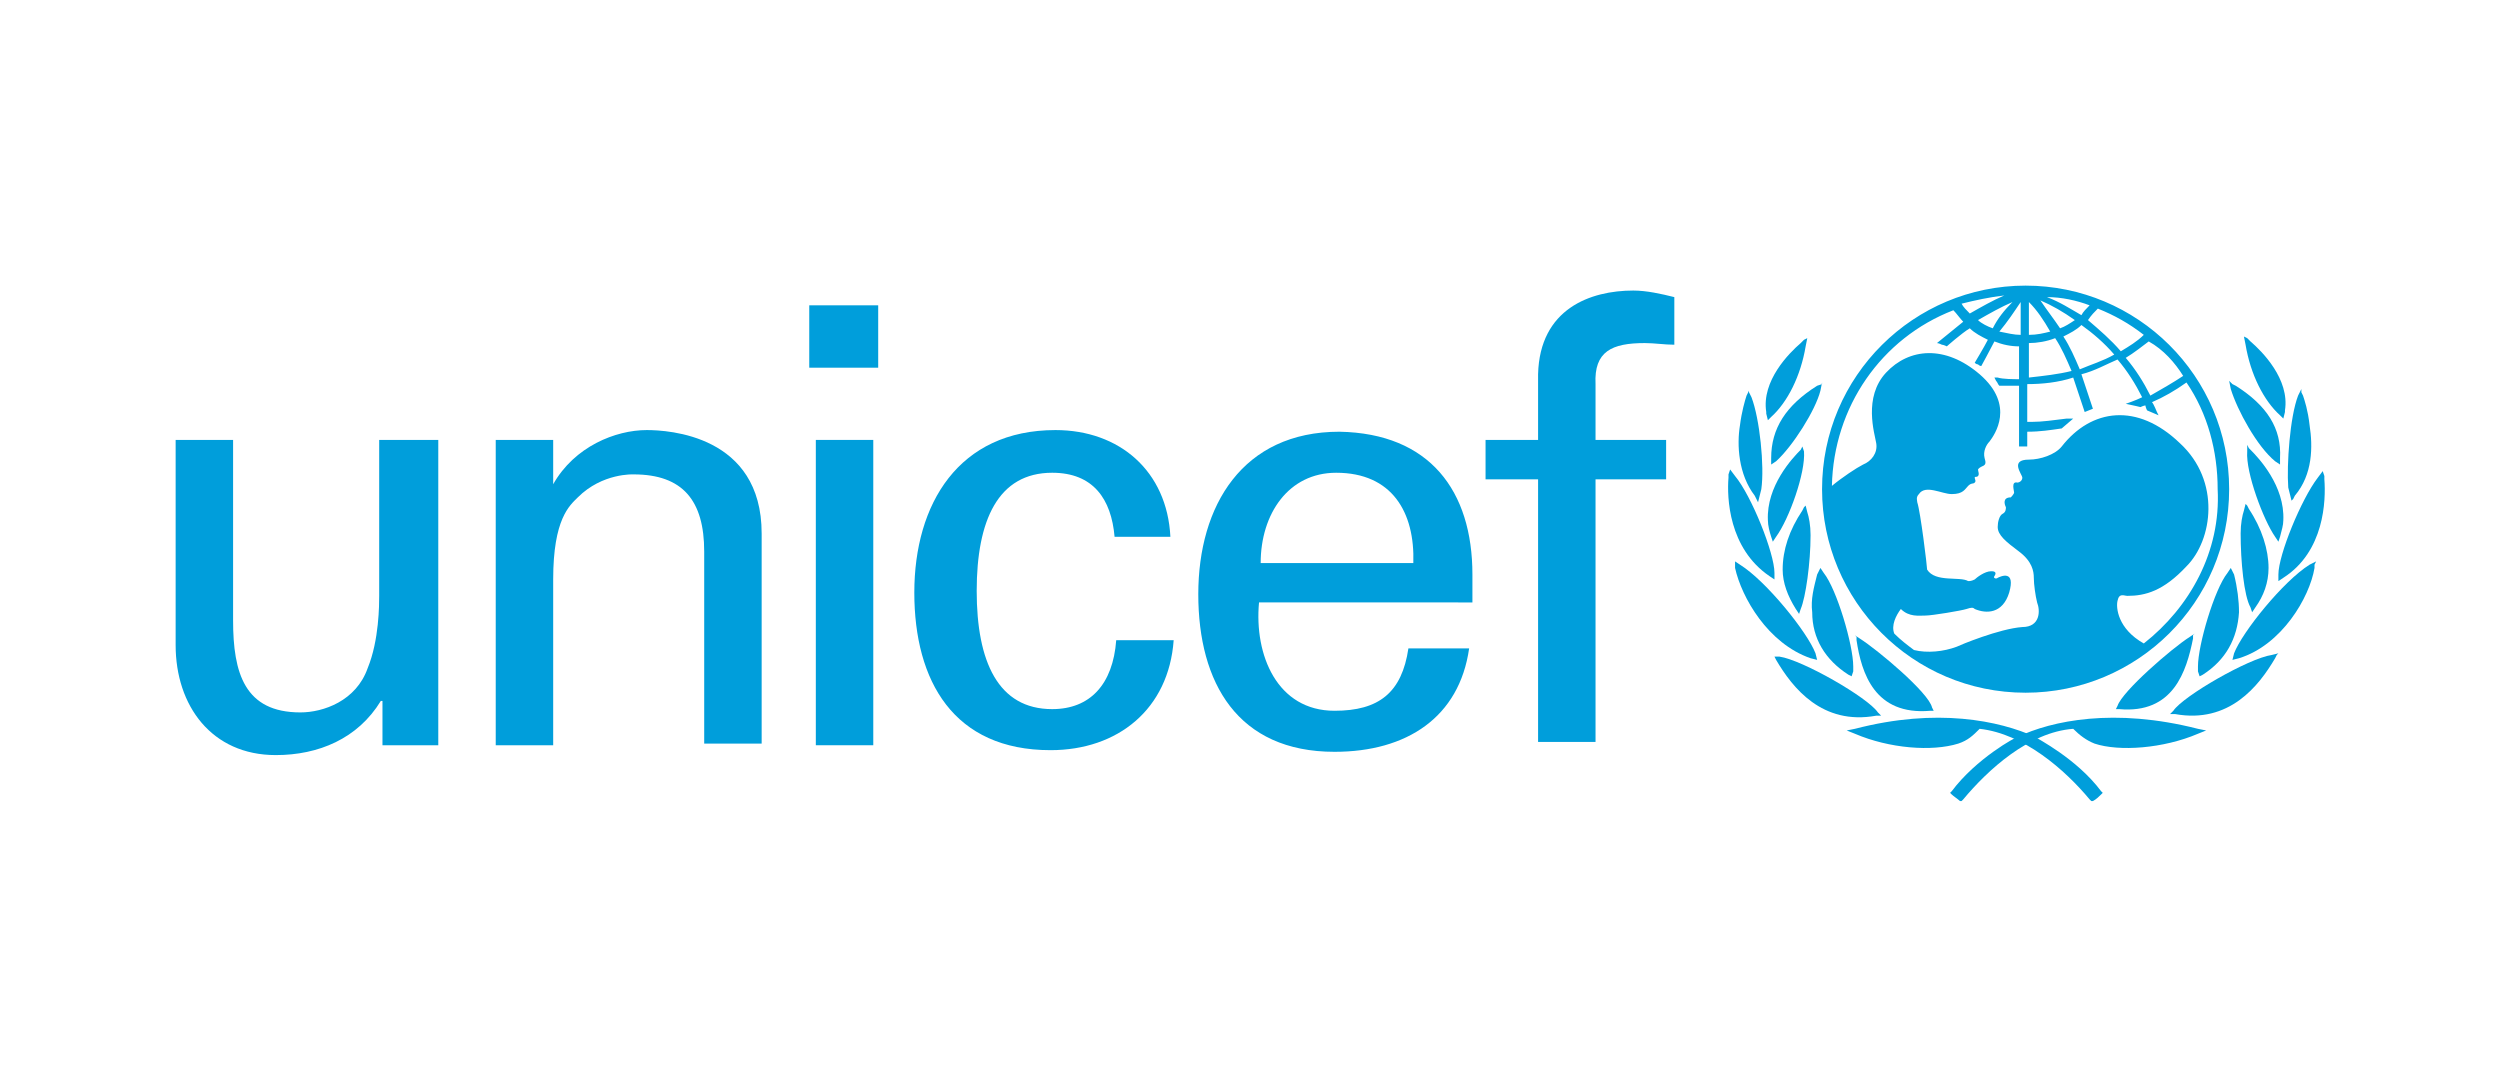 <?xml version="1.0" encoding="utf-8"?>
<!-- Generator: Adobe Illustrator 26.0.3, SVG Export Plug-In . SVG Version: 6.00 Build 0)  -->
<svg version="1.1" id="Layer_1" xmlns="http://www.w3.org/2000/svg" xmlns:xlink="http://www.w3.org/1999/xlink" x="0px" y="0px"
	 viewBox="0 0 152.3 66.1" style="enable-background:new 0 0 152.3 66.1;" xml:space="preserve">
<style type="text/css">
	.st0{fill:#FFFFFF;}
	.st1{fill:#009EDB;}
</style>
<rect x="-4" y="-6.7" class="st0" width="164.1" height="76.4"/>
<g>
	<path class="st1" d="M123.4,17.4c-6.8,0-12.4,5.5-12.4,12.4c0,6.8,5.5,12.4,12.4,12.4c6.8,0,12.4-5.5,12.4-12.4
		S130.2,17.4,123.4,17.4 M133,22.9c-0.6,0.4-1.3,0.8-2,1.2c-0.4-0.8-0.9-1.6-1.5-2.3c0.5-0.3,1-0.7,1.4-1
		C131.8,21.3,132.5,22.1,133,22.9 M127.8,18.8c1,0.4,1.9,0.9,2.8,1.6c-0.4,0.4-0.9,0.7-1.4,1c-0.6-0.7-1.3-1.3-2-1.9
		C127.4,19.2,127.6,19,127.8,18.8 M128.8,21.6c-0.7,0.4-1.4,0.6-2.1,0.9c-0.3-0.7-0.6-1.4-1-2c0.4-0.2,0.8-0.4,1.1-0.7
		C127.5,20.3,128.2,20.9,128.8,21.6 M127.3,18.6c-0.2,0.2-0.4,0.4-0.5,0.6c-0.7-0.4-1.3-0.8-2.1-1.1
		C125.6,18.1,126.5,18.3,127.3,18.6 M126.4,19.5c-0.3,0.2-0.6,0.4-0.9,0.5c-0.4-0.6-0.8-1.1-1.2-1.7C125,18.6,125.7,19,126.4,19.5
		 M123.6,18.4c0.5,0.5,0.9,1.1,1.3,1.8c-0.4,0.1-0.8,0.2-1.3,0.2V18.4z M123.6,20.9c0.5,0,1.1-0.1,1.6-0.3c0.4,0.6,0.7,1.3,1,2
		c-0.8,0.2-1.7,0.3-2.6,0.4V20.9z M123.1,18.4v2c-0.4,0-0.8-0.1-1.3-0.2C122.3,19.6,122.7,19,123.1,18.4 M121.4,20
		c-0.3-0.1-0.7-0.3-0.9-0.5c0.7-0.4,1.4-0.8,2.1-1.1C122.1,18.9,121.7,19.4,121.4,20 M122.1,18c-0.7,0.3-1.4,0.7-2.1,1.1
		c-0.2-0.2-0.4-0.4-0.5-0.6C120.3,18.3,121.2,18.1,122.1,18 M130.6,39.2c-1.6-0.9-1.7-2.2-1.6-2.6c0.1-0.5,0.4-0.3,0.6-0.3
		c1.1,0,2.2-0.3,3.6-1.8c1.6-1.6,2.1-5.2-0.4-7.5c-2.6-2.5-5.4-2.1-7.2,0.2c-0.4,0.5-1.3,0.8-2,0.8c-1.2,0-0.4,0.9-0.4,1.1
		c0,0.2-0.2,0.3-0.3,0.3c-0.4-0.1-0.2,0.5-0.2,0.6s-0.2,0.3-0.2,0.3c-0.5,0-0.4,0.4-0.3,0.6c0,0.1,0,0.3-0.2,0.4s-0.3,0.5-0.3,0.8
		c0,0.5,0.5,0.9,1.3,1.5s0.9,1.2,0.9,1.6c0,0.4,0.1,1.1,0.2,1.5c0.2,0.5,0.2,1.5-0.9,1.5c-1.4,0.1-3.8,1.1-4,1.2
		c-0.8,0.3-1.8,0.4-2.6,0.2c-0.4-0.3-0.8-0.6-1.2-1c-0.2-0.5,0.1-1.1,0.4-1.5c0.5,0.5,1.1,0.4,1.5,0.4s2.2-0.3,2.5-0.4
		c0.3-0.1,0.4-0.1,0.5,0c0.7,0.3,1.7,0.3,2.1-1c0.4-1.4-0.5-1-0.7-0.9c-0.1,0.1-0.3,0-0.2-0.1c0.2-0.3-0.1-0.3-0.2-0.3
		c-0.4,0-0.9,0.4-1,0.5c-0.2,0.1-0.3,0.1-0.4,0.1c-0.5-0.3-2,0.1-2.5-0.7c0-0.2-0.4-3.5-0.6-4.1c0-0.1-0.1-0.3,0.1-0.5
		c0.4-0.6,1.4,0,2,0c0.7,0,0.8-0.3,1-0.5c0.2-0.2,0.3-0.1,0.4-0.2s0-0.2,0-0.3s0.1,0,0.2-0.1s0-0.3,0-0.4c0.2-0.3,0.6-0.1,0.4-0.7
		c-0.1-0.4,0.1-0.8,0.3-1c0.3-0.4,1.6-2.2-0.6-4.1c-2.1-1.8-4.3-1.6-5.7-0.1c-1.4,1.5-0.7,3.7-0.6,4.3s-0.3,1.1-0.8,1.3
		c-0.4,0.2-1.3,0.8-1.9,1.3c0.1-4.8,3-9,7.4-10.7c0.2,0.2,0.4,0.5,0.6,0.7c-0.5,0.4-1.6,1.3-1.6,1.3s0.1,0,0.3,0.1
		c0.1,0,0.3,0.1,0.3,0.1s0.9-0.8,1.4-1.1c0.3,0.3,0.7,0.5,1.1,0.7c-0.2,0.4-0.8,1.4-0.8,1.4s0.1,0.1,0.2,0.1
		c0.1,0.1,0.2,0.1,0.2,0.1s0.6-1.1,0.8-1.5c0.5,0.2,1,0.3,1.5,0.3v2c-0.3,0-1,0-1.3-0.1h-0.2l0.1,0.2c0.1,0.1,0.1,0.2,0.2,0.3l0,0
		l0,0c0.2,0,0.9,0,1.2,0v3.7h0.5v-0.9c0.8,0,1.4-0.1,2.1-0.2l0,0l0.7-0.6h-0.4c-0.8,0.1-1.5,0.2-2.1,0.2c0,0-0.2,0-0.3,0v-2.3
		c0.9,0,1.9-0.1,2.8-0.4c0.2,0.6,0.7,2.1,0.7,2.1l0.5-0.2c0,0-0.5-1.5-0.7-2.1c0.8-0.2,1.5-0.6,2.2-0.9c0.6,0.7,1.1,1.5,1.5,2.3
		c-0.4,0.2-1,0.4-1,0.4c0.5,0.1,0.9,0.2,0.9,0.2s0.2-0.1,0.3-0.1c0,0.1,0.1,0.3,0.1,0.3l0.7,0.3l-0.1-0.2c0,0-0.2-0.5-0.3-0.6
		c0.7-0.3,1.4-0.7,2.1-1.2c1.3,1.9,1.9,4.2,1.9,6.5C135.3,33.6,133.4,37,130.6,39.2"/>
	<path class="st1" d="M109.9,20.7l-0.2,0.2c-0.7,0.6-2.4,2.3-2.1,4.2v0.1l0.1,0.4l0.2-0.2c1-0.9,1.8-2.5,2.1-4.3l0.1-0.5L109.9,20.7
		z"/>
	<path class="st1" d="M106.5,23.9l-0.1,0.2c-0.1,0.3-0.3,1-0.4,1.8c-0.2,1.2-0.1,3,0.9,4.3l0.1,0.2l0.1,0.2l0.2-0.8
		c0.2-1.4-0.1-4.3-0.6-5.6l-0.2-0.4V23.9z"/>
	<path class="st1" d="M105.3,28.9v0.2c-0.1,1.2,0,4.3,2.5,6l0.3,0.2v-0.4c0-1.2-1.4-4.7-2.4-5.9l-0.3-0.4L105.3,28.9z"/>
	<path class="st1" d="M105.7,34.4v0.2c0.4,1.8,2,4.6,4.6,5.5l0.4,0.1l-0.1-0.4c-0.5-1.3-3-4.4-4.6-5.4l-0.3-0.2V34.4z"/>
	<path class="st1" d="M111,23.4l-0.3,0.1c-1.9,1.2-2.8,2.6-2.8,4.4v0.4l0.3-0.2c1-0.9,2.4-3.1,2.7-4.3l0.1-0.5L111,23.4z"/>
	<path class="st1" d="M109.8,27.2l-0.1,0.2c-0.5,0.5-2.1,2.2-2,4.3c0,0.3,0.1,0.7,0.2,1L108,33l0.2-0.3c0.8-1.1,1.8-3.9,1.7-5.2
		L109.8,27.2L109.8,27.2z"/>
	<path class="st1" d="M109.9,30.9l-0.1,0.2c-0.8,1.2-1.2,2.4-1.2,3.6c0,0.8,0.3,1.6,0.8,2.4l0.2,0.3l0.1-0.3
		c0.3-0.7,0.6-2.8,0.6-4.5c0-0.6-0.1-1.1-0.2-1.4l-0.1-0.4L109.9,30.9z"/>
	<path class="st1" d="M110.8,34.8l-0.1,0.2c-0.2,0.8-0.4,1.5-0.3,2.3c0,1.6,0.8,2.9,2.2,3.8l0.2,0.1l0.1-0.3v-0.3
		c0-1.3-1-4.7-1.8-5.7l-0.2-0.3L110.8,34.8z"/>
	<path class="st1" d="M108.1,40l0.1,0.2c1,1.7,2.8,4,6.1,3.4h0.3l-0.2-0.2c-0.6-0.9-4.6-3.2-6-3.4H108.1L108.1,40z"/>
	<path class="st1" d="M113,44.4L113,44.4l-0.5,0.1l0.5,0.2c2.1,0.9,4.7,1.1,6.3,0.6c0.6-0.2,0.9-0.5,1.3-0.9
		c2.7,0.3,5.2,2.5,6.7,4.3l0.1,0.1h0.1c0.2-0.1,0.4-0.3,0.5-0.4l0.1-0.1l-0.1-0.1c-1.5-2-3.9-3.2-4-3.3
		C121.8,43.9,118,43.1,113,44.4"/>
	<path class="st1" d="M113.1,38.8V39c0.3,2,1.1,4.6,4.5,4.3h0.2l-0.1-0.2c-0.2-0.9-3.3-3.5-4.4-4.2l-0.3-0.2L113.1,38.8z"/>
	<path class="st1" d="M136.7,20.5l0.1,0.5c0.3,1.8,1.1,3.4,2.1,4.3l0.2,0.2l0.1-0.4V25c0.3-1.9-1.4-3.6-2.1-4.2l-0.2-0.2L136.7,20.5
		z"/>
	<path class="st1" d="M140.2,23.7l-0.2,0.4c-0.5,1.3-0.7,4.2-0.6,5.6l0.2,0.8l0.1-0.1l0.1-0.2c1.1-1.3,1.1-3,0.9-4.3
		c-0.1-0.9-0.3-1.5-0.4-1.8l-0.1-0.2V23.7z"/>
	<path class="st1" d="M141.5,28.7l-0.3,0.4c-1,1.3-2.4,4.7-2.4,5.9v0.4l0.3-0.2c2.5-1.6,2.6-4.7,2.5-6V29L141.5,28.7z"/>
	<path class="st1" d="M141.1,34.2l-0.4,0.2c-1.6,1-4.1,4.1-4.6,5.4l-0.1,0.4l0.4-0.1c2.6-0.8,4.3-3.7,4.6-5.5v-0.2L141.1,34.2z"/>
	<path class="st1" d="M135.8,23.2l0.1,0.5c0.4,1.3,1.6,3.5,2.7,4.4l0.3,0.2v-0.4c0.1-1.8-0.8-3.2-2.7-4.4l-0.2-0.1L135.8,23.2z"/>
	<path class="st1" d="M136.9,27.1v0.4c-0.1,1.3,1,4.2,1.7,5.2l0.2,0.3l0.1-0.3c0.1-0.4,0.2-0.7,0.2-1c0.1-2.1-1.5-3.8-2-4.3
		l-0.1-0.1L136.9,27.1z"/>
	<path class="st1" d="M136.8,30.7l-0.1,0.4c-0.1,0.3-0.2,0.8-0.2,1.4c0,1.7,0.2,3.8,0.6,4.5l0.1,0.3l0.2-0.3
		c0.5-0.7,0.8-1.5,0.8-2.4c0-1.1-0.4-2.4-1.2-3.6l-0.1-0.2L136.8,30.7z"/>
	<path class="st1" d="M135.9,34.6l-0.2,0.3c-0.8,1-1.8,4.4-1.8,5.7c0,0,0,0.2,0,0.3l0.1,0.3l0.2-0.1c1.4-0.9,2.1-2.2,2.2-3.8
		c0-0.7-0.1-1.5-0.3-2.3l-0.1-0.2L135.9,34.6z"/>
	<path class="st1" d="M138.8,39.8l-0.4,0.1c-1.4,0.2-5.4,2.5-6,3.4l-0.2,0.2h0.3c3.3,0.6,5.1-1.7,6.1-3.4l0.1-0.2L138.8,39.8z"/>
	<path class="st1" d="M122.9,44.9c-0.1,0-2.5,1.3-4,3.3l-0.1,0.1l0.1,0.1c0.1,0.1,0.4,0.3,0.5,0.4h0.1l0.1-0.1
		c1.5-1.8,4-4.1,6.7-4.3c0.4,0.4,0.8,0.7,1.3,0.9c1.5,0.5,4.2,0.3,6.3-0.6l0.5-0.2l-0.5-0.1C128.8,43.1,125,43.9,122.9,44.9"/>
	<path class="st1" d="M133.7,38.6l-0.3,0.2c-1.1,0.7-4.1,3.3-4.4,4.2l-0.1,0.2h0.2c3.3,0.3,4.1-2.3,4.5-4.3v-0.2L133.7,38.6z"/>
	<path class="st1" d="M49.3,18.6h4.2v3.8h-4.2V18.6z M49.7,26.8h3.5v18.6h-3.5V26.8z"/>
	<path class="st1" d="M23.2,26.8h3.5v18.6h-3.4v-2.7h-0.1C21.8,45,19.4,46,16.8,46c-3.9,0-6.1-3-6.1-6.7V26.8h3.5v11
		c0,3.2,0.7,5.6,4.1,5.6c1.4,0,3.4-0.7,4.1-2.7c0.7-1.7,0.7-3.9,0.7-4.4v-9.5H23.2z"/>
	<path class="st1" d="M33.7,29.5L33.7,29.5c1.3-2.3,3.8-3.3,5.7-3.3c1.3,0,7,0.3,7,6.3v12.8h-3.5V33.6c0-3.1-1.3-4.7-4.3-4.7
		c0,0-1.9-0.1-3.4,1.4c-0.5,0.5-1.5,1.3-1.5,5v10.1h-3.5V26.8h3.5V29.5z"/>
	<path class="st1" d="M67.9,32.7c-0.2-2.3-1.3-3.9-3.8-3.9c-3.3,0-4.6,2.9-4.6,7.2s1.3,7.2,4.6,7.2c2.3,0,3.7-1.5,3.9-4.2h3.5
		c-0.3,4.2-3.4,6.7-7.5,6.7c-5.9,0-8.3-4.2-8.3-9.6s2.7-9.9,8.6-9.9c3.9,0,6.8,2.5,7,6.5C71.3,32.7,67.9,32.7,67.9,32.7z"/>
	<path class="st1" d="M76.7,36.7c-0.3,3.2,1.1,6.6,4.6,6.6c2.7,0,4.1-1.1,4.5-3.8h3.7c-0.6,4.2-3.8,6.3-8.2,6.3
		c-5.9,0-8.3-4.2-8.3-9.6s2.7-9.9,8.6-9.9c5.5,0.1,8.1,3.6,8.1,8.7v1.7C89.7,36.7,76.7,36.7,76.7,36.7z M86.1,34.3
		c0.1-3.1-1.3-5.5-4.7-5.5c-2.9,0-4.6,2.5-4.6,5.5H86.1z"/>
	<path class="st1" d="M93.7,45.2v-16h-3.2v-2.4h3.2v-4c0.1-4,3.2-5.1,5.8-5.1c0.8,0,1.7,0.2,2.5,0.4V21c-0.6,0-1.2-0.1-1.8-0.1
		c-2,0-3.1,0.5-3,2.5v3.4h4.3v2.4h-4.3v16H93.7z"/>
</g>
</svg>
